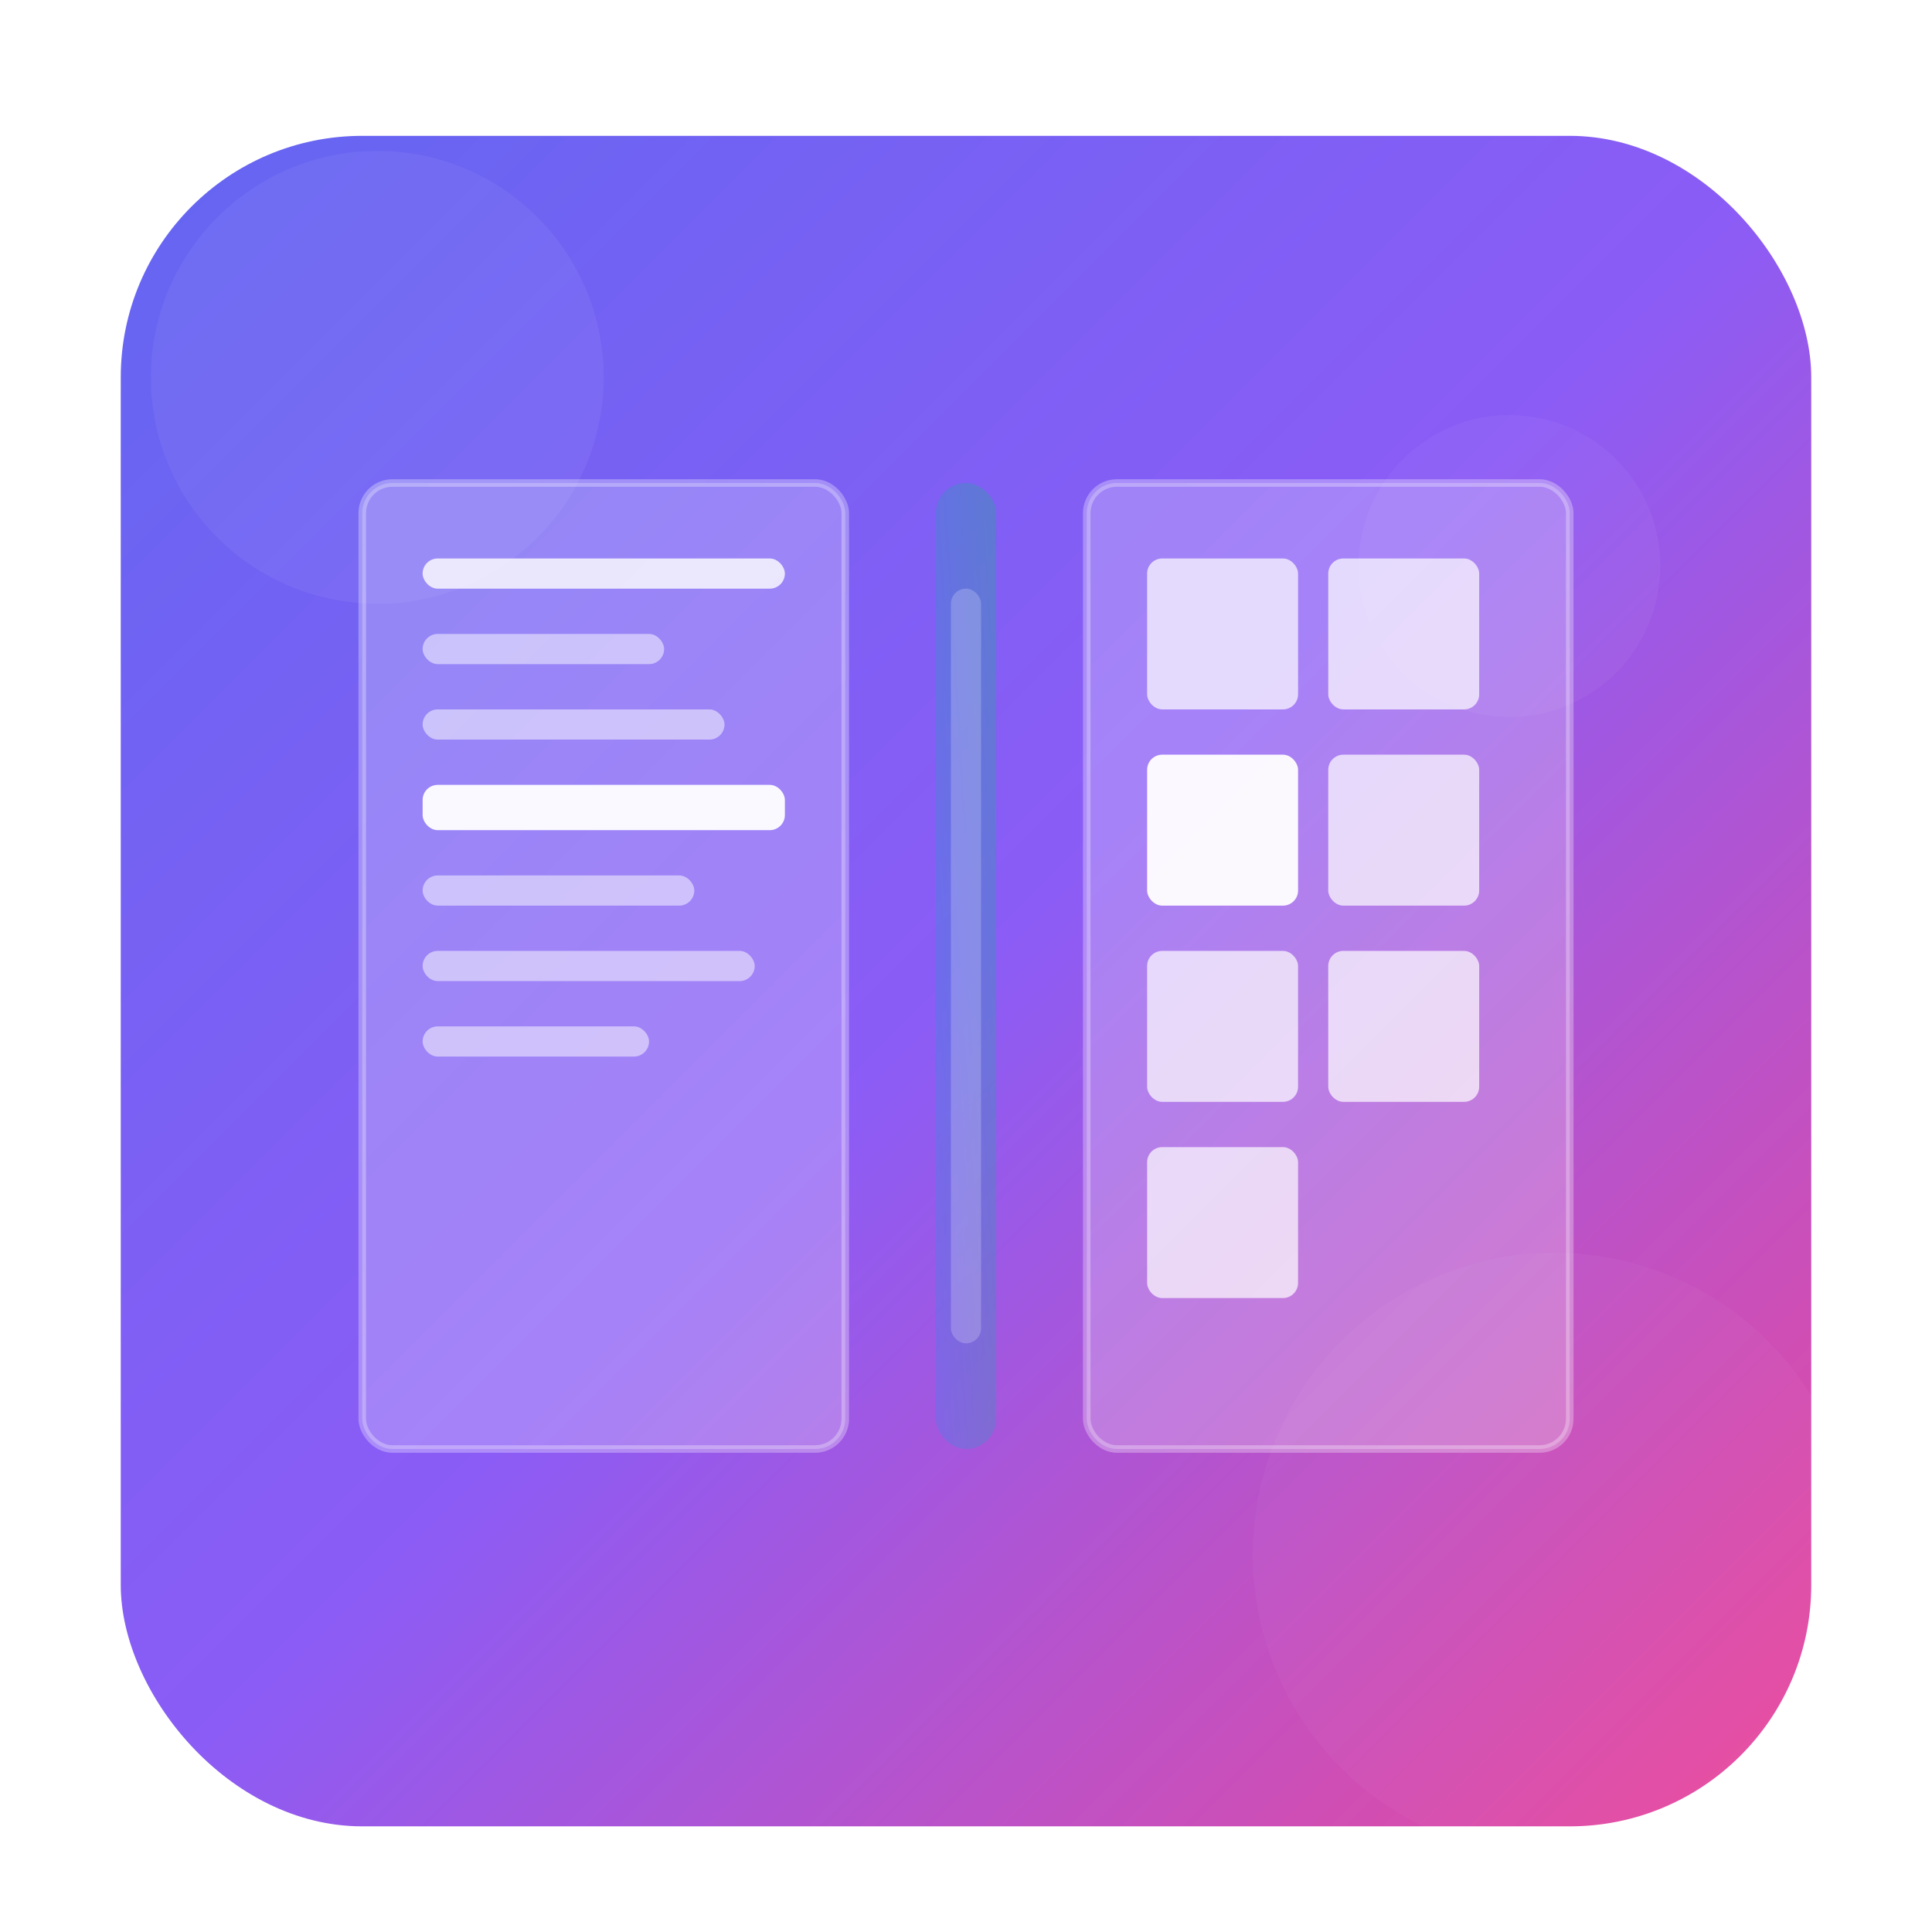 <?xml version="1.0" encoding="UTF-8" standalone="no"?>
<svg width="512" height="512" viewBox="0 0 512 512" version="1.1" xmlns="http://www.w3.org/2000/svg">
  <!-- Cortex Alternative Icon - Minimalist geometric design -->
  <defs>
    <!-- Modern gradient palette -->
    <linearGradient id="altGrad1" x1="0%" y1="0%" x2="100%" y2="100%">
      <stop offset="0%" style="stop-color:#6366f1;stop-opacity:1" />
      <stop offset="50%" style="stop-color:#8b5cf6;stop-opacity:1" />
      <stop offset="100%" style="stop-color:#ec4899;stop-opacity:1" />
    </linearGradient>
    
    <linearGradient id="altGrad2" x1="100%" y1="0%" x2="0%" y2="100%">
      <stop offset="0%" style="stop-color:#10b981;stop-opacity:1" />
      <stop offset="100%" style="stop-color:#3b82f6;stop-opacity:1" />
    </linearGradient>
    
    <!-- Subtle shadow -->
    <filter id="softShadow">
      <feGaussianBlur in="SourceAlpha" stdDeviation="8"/>
      <feOffset dx="0" dy="4" result="offsetblur"/>
      <feFlood flood-color="#000000" flood-opacity="0.15"/>
      <feComposite in2="offsetblur" operator="in"/>
      <feMerge>
        <feMergeNode/>
        <feMergeNode in="SourceGraphic"/>
      </feMerge>
    </filter>
  </defs>
  
  <!-- Background shape - rounded square -->
  <rect x="32" y="32" width="448" height="448" rx="64" fill="url(#altGrad1)" filter="url(#softShadow)"/>
  
  <!-- Abstract file manager representation -->
  <g transform="translate(256, 256)">
    <!-- Central structure representing dual-pane layout -->
    
    <!-- Left panel -->
    <g transform="translate(-96, 0)">
      <rect x="-64" y="-128" width="128" height="256" rx="8" fill="white" fill-opacity="0.15"/>
      <rect x="-64" y="-128" width="128" height="256" rx="8" fill="white" fill-opacity="0.1" stroke="white" stroke-width="2" stroke-opacity="0.3"/>
      
      <!-- Content representation -->
      <rect x="-48" y="-108" width="96" height="8" rx="4" fill="white" fill-opacity="0.8"/>
      <rect x="-48" y="-88" width="64" height="8" rx="4" fill="white" fill-opacity="0.5"/>
      <rect x="-48" y="-68" width="80" height="8" rx="4" fill="white" fill-opacity="0.5"/>
      <rect x="-48" y="-48" width="96" height="12" rx="4" fill="white" fill-opacity="0.95"/>
      <rect x="-48" y="-24" width="72" height="8" rx="4" fill="white" fill-opacity="0.5"/>
      <rect x="-48" y="-4" width="88" height="8" rx="4" fill="white" fill-opacity="0.5"/>
      <rect x="-48" y="16" width="60" height="8" rx="4" fill="white" fill-opacity="0.5"/>
    </g>
    
    <!-- Right panel -->
    <g transform="translate(96, 0)">
      <rect x="-64" y="-128" width="128" height="256" rx="8" fill="white" fill-opacity="0.15"/>
      <rect x="-64" y="-128" width="128" height="256" rx="8" fill="white" fill-opacity="0.1" stroke="white" stroke-width="2" stroke-opacity="0.3"/>
      
      <!-- Grid representation -->
      <rect x="-48" y="-108" width="40" height="40" rx="4" fill="white" fill-opacity="0.7"/>
      <rect x="0" y="-108" width="40" height="40" rx="4" fill="white" fill-opacity="0.7"/>
      <rect x="-48" y="-56" width="40" height="40" rx="4" fill="white" fill-opacity="0.95"/>
      <rect x="0" y="-56" width="40" height="40" rx="4" fill="white" fill-opacity="0.7"/>
      <rect x="-48" y="-4" width="40" height="40" rx="4" fill="white" fill-opacity="0.7"/>
      <rect x="0" y="-4" width="40" height="40" rx="4" fill="white" fill-opacity="0.7"/>
      <rect x="-48" y="48" width="40" height="40" rx="4" fill="white" fill-opacity="0.7"/>
    </g>
    
    <!-- Center connector/divider -->
    <rect x="-8" y="-128" width="16" height="256" rx="8" fill="url(#altGrad2)" fill-opacity="0.3"/>
    <rect x="-4" y="-100" width="8" height="200" rx="4" fill="white" fill-opacity="0.2"/>
  </g>
  
  <!-- Subtle overlay pattern -->
  <g opacity="0.1">
    <circle cx="100" cy="100" r="60" fill="white" fill-opacity="0.5"/>
    <circle cx="412" cy="412" r="80" fill="white" fill-opacity="0.3"/>
    <circle cx="400" cy="150" r="40" fill="white" fill-opacity="0.4"/>
  </g>
</svg>